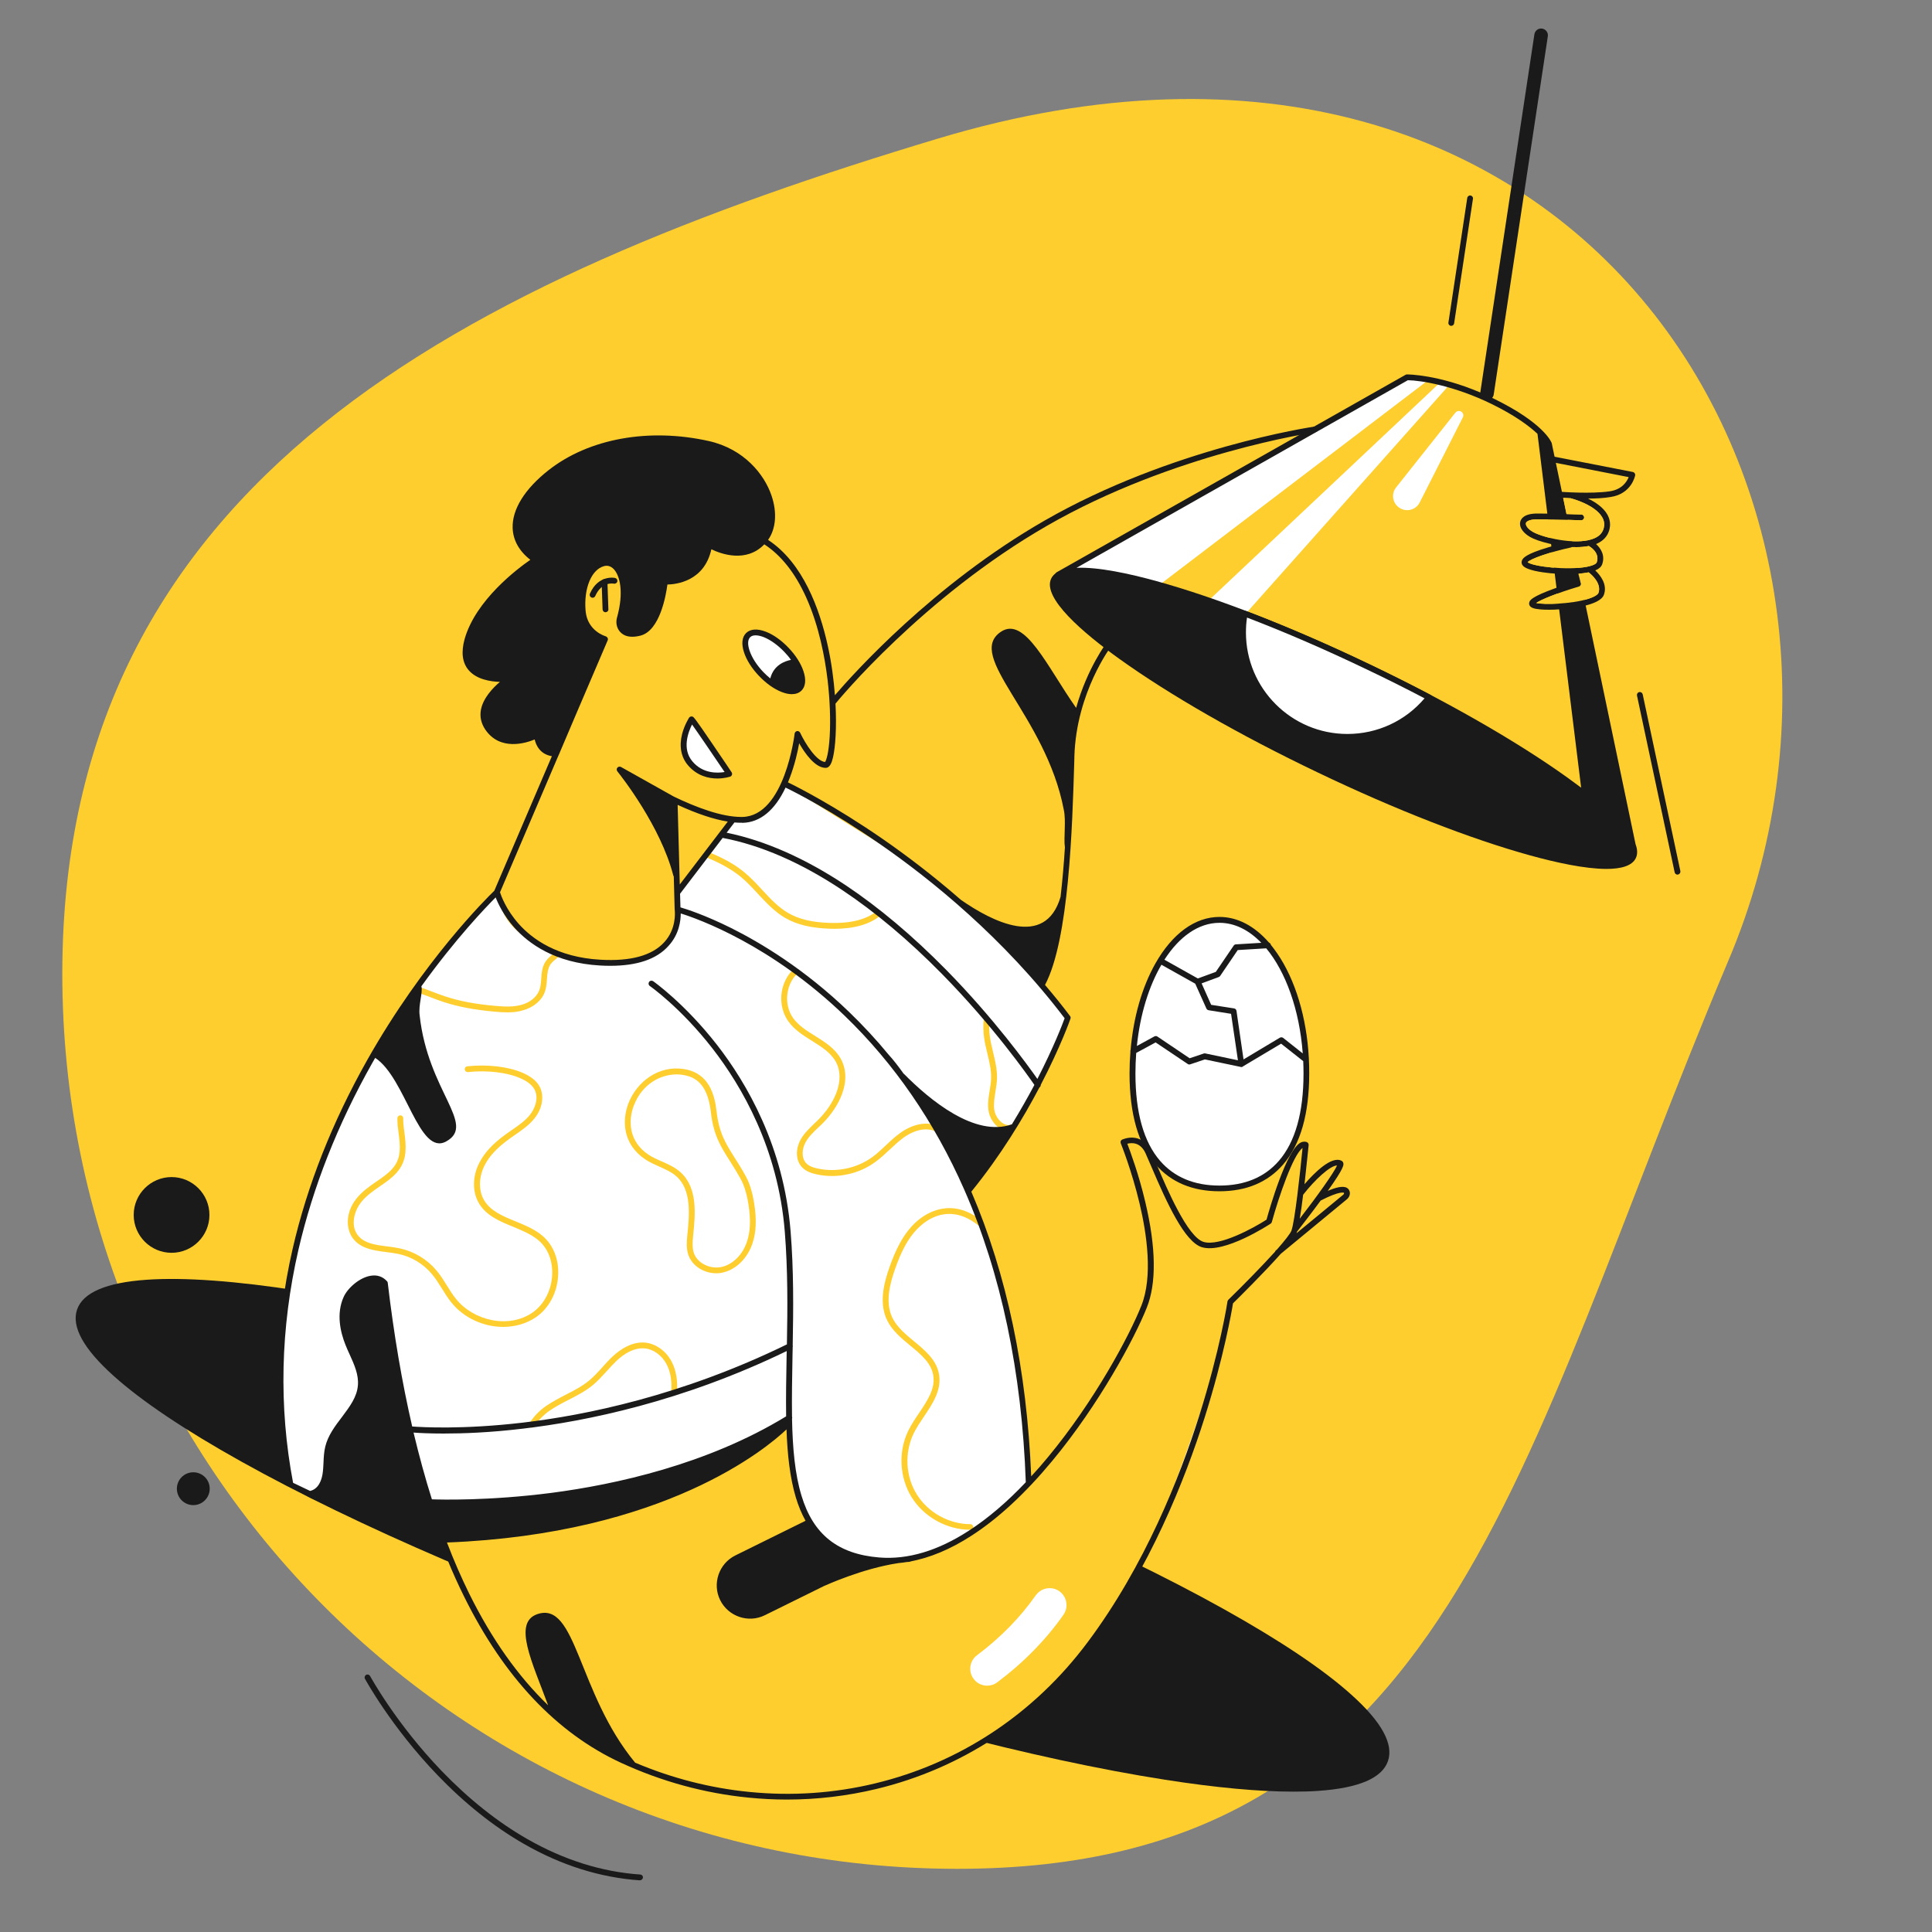 <svg xmlns="http://www.w3.org/2000/svg" xmlns:xlink="http://www.w3.org/1999/xlink" id="Layer_1" x="0" y="0" version="1.1" viewBox="0 0 2000 2000" xml:space="preserve" style="enable-background:new 0 0 2000 2000"><rect x="0" y="0" width="2000" height="2000" fill="#808080" stroke="none"/><g id="Layer_5"><g id="Layer_4"><path d="M971.5,143.3c-490,147.2-907,353.2-907,864.8s414.8,926.5,926.5,926.5s577.6-417.2,797.5-938.5 C1989.5,524.9,1640.5-57.7,971.5,143.3z" style="fill:#fece2f"/></g></g><g id="Layer_4_1_"><g><g><polygon points="1490.4 396.3 1251.8 621 1289.8 635 1501.1 397.6" style="fill:#fff"/></g><g><path d="M1201.4,604.6l277-211l-22-3l-357.8,203.8C1098.7,594.4,1093.4,580.6,1201.4,604.6z" style="fill:#fff"/></g><path d="M1693.1,873.8L1606.4,459c0-0.1,0-0.3-0.1-0.4c-0.3-0.9-8-20.5-59.5-45.7c-0.7-0.4-1.4-0.7-2.1-1 c0.8-1,1.4-2.2,1.6-3.6l56-370.7c0.6-3.9-2.1-7.4-5.9-8c-3.9-0.6-7.4,2.1-8,5.9l-56,370.7v0.1c-43.5-18.5-74.4-18.7-75.9-18.7 c-0.5,0-1,0.1-1.5,0.4l-361.3,204.5c-0.5,0.3-0.8,0.7-1.1,1.1c-1.9,1.5-3.4,3.2-4.4,5.3c-9.6,19.9,33.1,56.3,70.6,83.2 c52,37.3,124.8,79.1,205.2,117.5c80.3,38.5,158.6,69,220.3,86c26.4,7.3,56.6,13.9,78.7,13.9c15.1,0,26.5-3.1,30.4-11.2 C1695.4,884.1,1695.1,879.2,1693.1,873.8z M1622.8,805.1c-52-37.3-124.8-79.1-205.2-117.5c-80.3-38.5-158.6-69-220.3-86 c-28.2-7.8-60.5-14.8-82.9-13.8l343-194.2c13.5,0.2,47.9,5.6,86.9,24.7c23.9,11.7,38.7,22.7,47.3,30.8l45.2,366.3 C1632.1,811.9,1627.4,808.4,1622.8,805.1z" style="fill:#1a1a1a"/><g><path d="M1445.3,504.5l61.3-77.3c1.6-2,4.5-2.3,6.5-0.8c1.7,1.4,2.2,3.8,1.2,5.7l-44.6,88 c-3.6,7.2-12.4,10.1-19.6,6.4c-7.2-3.6-10.1-12.4-6.4-19.6C1444.2,506.1,1444.7,505.2,1445.3,504.5z" style="fill:#fff"/></g></g></g><g id="Layer_3"><g><path d="M1690.3,488.6l-82-16c-1.6-0.3-3.2,0.8-3.5,2.4s0.8,3.2,2.4,3.5l78.8,15.4c-1.7,4.4-6.7,12.8-19.6,14.7 c-19.4,2.9-50.5,0.5-50.8,0.5c-1.6-0.1-3.1,1.1-3.2,2.8c-0.1,1.6,1.1,3.1,2.8,3.2c0.5,0.1,4.7,0.4,10.9,0.7 c0.2,0.1,0.5,0.3,0.8,0.3s24.3,6.4,31.7,19.4c2.2,3.8,2.6,7.6,1.4,11.8c-1.3,4.3-4.2,7.5-9,9.7c-16.3,7.6-48.2,0.9-61.4-5 c-7-3.1-10.6-7.7-10-10.4c0.4-1.8,3.7-4,11.8-4c20.7,0,45.2,1,45.4,1c1.6,0,3-1.2,3.1-2.9c0-1.6-1.2-3-2.9-3.1 c-0.2,0-24.8-1-45.6-1c-13.8,0-17,5.5-17.7,8.8c-1.3,6.1,4.2,13,13.5,17.1c5.4,2.4,14.1,5,23.8,6.8c-2.8,0.7-5.8,1.6-8.9,2.5 c-21.7,6.5-25.7,10.6-26.7,13.7c-0.6,1.8-0.2,3.6,1.1,5.1c4.2,4.8,19.5,6.9,28.3,7.8c6.2,0.6,12.4,0.9,18.3,0.9 c1.6,0,3.2,0,4.7-0.1l2,8.1c-4.1,1.2-12,3.8-20,6.7c-24.2,8.7-25.8,12.3-26.5,14c-0.5,1.2-0.5,2.6,0.1,3.7 c1.2,2.4,4.5,3.6,11.5,4.2c2.5,0.2,5.4,0.3,8.6,0.3c3.3,0,6.9-0.1,10.7-0.4c9.8-0.6,42.1-3.6,46.2-15.2c3.8-10.8-3.9-20.3-9-25.1 c3.8-1.6,6.1-3.6,7.1-6.2c3.4-9.3-1.4-16.8-6.3-21.1c0.5-0.2,1-0.4,1.4-0.6c6.3-3,10.4-7.5,12.2-13.5c1.7-5.8,1-11.3-1.9-16.5 c-4.2-7.4-12.5-12.9-20-16.5c8,0,16.4-0.4,23.3-1.6c21.9-3.2,25.5-22.2,25.5-22.4C1693,490.5,1691.9,488.9,1690.3,488.6z M1654.7,613.7c-0.3,0.8-1.9,3.5-10.9,6.3c-17.5,5.4-45.8,6.1-53.6,4.2c4.8-3.4,21.3-10.2,44.1-17c1.6-0.4,2.5-2.1,2-3.7 c0-0.1-0.1-0.1-0.1-0.2l-2.4-9.4c3.5-0.3,6.7-0.7,9.5-1.2c0.4-0.1,0.8-0.2,1.2-0.2C1647.1,594.4,1658.2,603.8,1654.7,613.7z M1645.2,565.5c0.5,0.3,11.4,6.6,7.7,16.7c-0.1,0.5-1.5,2.9-10.5,4.6c-20.4,3.8-55.6-0.4-61-4.8c2.9-3.6,22.9-10.5,45-15.3 c0.3-0.1,0.7-0.2,0.9-0.4c1.5,0.1,3,0.1,4.5,0.1c4.5,0,8.9-0.4,13-1.2C1645,565.3,1645.1,565.4,1645.2,565.5z" style="fill:#1a1a1a"/><g><path d="M1644.6,592.5c-0.4,0.1-0.8,0.2-1.2,0.2c-2.8,0.6-6,1-9.5,1.2l2.4,9.4c0,0.1,0.1,0.1,0.1,0.2 c0.5,1.6-0.4,3.3-2,3.7c-22.8,6.8-39.3,13.6-44.1,17c7.8,1.9,36.1,1.2,53.6-4.2c9-2.8,10.6-5.5,10.9-6.3 C1658.2,603.8,1647.1,594.4,1644.6,592.5z" style="fill:#fece2f"/><path d="M1639.9,535.7c-0.1,1.7-1.5,2.9-3.1,2.9c-0.2,0-24.7-1-45.4-1c-8.1,0-11.4,2.2-11.8,4 c-0.6,2.7,3,7.3,10,10.4c13.2,5.9,45.1,12.6,61.4,5c4.8-2.2,7.7-5.4,9-9.7c1.2-4.2,0.8-8-1.4-11.8c-7.4-13-31.4-19.4-31.7-19.4 c-0.3-0.1-0.6-0.2-0.8-0.3c-3.2-0.1-5.9-0.3-7.9-0.4l3.4,16.8c8.9,0.3,15.3,0.5,15.4,0.5C1638.7,532.7,1639.9,534.1,1639.9,535.7 z" style="fill:#fece2f"/><path d="M1644.8,565.2c-4.1,0.8-8.5,1.2-13,1.2c-1.5,0-3,0-4.5-0.1c-0.3,0.2-0.6,0.3-0.9,0.4 c-22.1,4.8-42.1,11.7-45,15.3c5.4,4.4,40.6,8.6,61,4.8c9-1.7,10.4-4.1,10.5-4.6c3.7-10.1-7.2-16.4-7.7-16.7 C1645.1,565.4,1645,565.3,1644.8,565.2z" style="fill:#fece2f"/></g></g></g><g id="Layer_2"><g><path d="M1399.1,1754.5c-29.2-26.3-73.7-56.1-132.1-88.7c-119.9-66.9-285.4-138-466.1-200.2 c-180.6-62.2-354.8-108.1-490.5-129.3c-66.1-10.3-119.5-14.2-158.7-11.5c-41.6,2.9-65.8,13.2-71.9,30.8 c-6.1,17.6,6.6,40.7,37.7,68.6c29.2,26.3,73.7,56.1,132.1,88.7c119.9,66.9,285.4,138,466.1,200.2 c180.6,62.2,354.8,108.1,490.5,129.3c52.5,8.2,97,12.3,132.7,12.3c9.3,0,18-0.2,26-0.8c41.6-2.9,65.8-13.2,71.9-30.8 C1442.9,1805.5,1430.2,1782.4,1399.1,1754.5z" style="fill:#1a1a1a"/><g><path d="M300.4,1535.6l164.7,76c0,0,36.7,110.7,134,184.7s244.7,67.3,307.3,51.3s107-35,186-106s123-198,123-198 s54.7-141,58.3-196c0,0,56.7-56,66-72.7s12-90,12-90s-12.3,3-24.3,38.7s-12,40-13.7,40.7s-56.7,34-71.3,22.3 c-14.7-11.7-25.7-26.7-44-72s-35.3-32.3-35.3-32.3s25.3,71,27.3,107.7s-0.3,64.3-26.3,103.3s-52.3,103.7-96.7,139.3l-3.7-27 c0,0-13.3-144.7-35.3-198.7s-25-75.3-25-75.3l18.3-24c0,0,73.3-105.3,83.7-154c0,0-109-129.3-164.3-162s-128.7-80-128.7-80 s-18.7,42.7-53,36l-58,76l1,23.3c0,0-0.3,41-40.7,45.3c-40.3,4.3-60.7,7.3-106-15.3c-45.3-22.7-37.3-53.3-39.3-53.3 s-52,52-100,118.7s-78.7,134.7-103.3,226C288.4,1359.6,282.4,1467.6,300.4,1535.6z" style="fill:#fff"/></g><g><path d="M525.3,1048c-4.3,0-8.6-0.3-12.8-0.7c-21.6-1.9-38.6-5.2-53.8-10.2c-4.6-1.5-9.3-3.3-13.9-5.1 c-4.6-1.7-9.3-3.5-13.9-5.1c-1.6-0.5-2.4-2.2-1.9-3.8c0.5-1.6,2.2-2.4,3.8-1.9c4.8,1.6,9.5,3.4,14.2,5.2c4.5,1.7,9.1,3.5,13.7,5 c14.7,4.9,31.3,8.1,52.4,9.9c8.8,0.8,18.1,1.3,26.7-1.1c9.1-2.5,16-8.3,18.6-15.4c1.3-3.6,1.6-7.6,1.9-11.8 c0.4-6,0.9-12.1,4.4-17.5c2.2-3.3,5.1-5.7,8-8.1c1.9-1.5,3.6-2.9,5.1-4.6c1.1-1.2,3-1.3,4.2-0.2s1.3,3,0.2,4.2 c-1.8,2-3.8,3.6-5.8,5.2c-2.6,2.1-5.1,4.1-6.8,6.7c-2.6,4.1-3,9.2-3.4,14.7c-0.3,4.4-0.6,9-2.2,13.4 c-3.2,8.9-11.7,16.1-22.7,19.1C536.1,1047.5,530.7,1048,525.3,1048z" style="fill:#fece2f"/></g><g><path d="M1004.3,1583.6L1004.3,1583.6c-24.1,0-47.9-13.2-60.6-33.7c-12.7-20.5-14-47.7-3.2-69.3 c3-6.1,7-12.1,10.9-17.8c8.7-13,17-25.3,14.7-39.1c-2.2-12.9-12.7-21.6-23.8-30.7c-9.2-7.6-18.6-15.4-23.9-26.1 c-8.8-18-3.3-39.1,2.5-55.4c5.5-15.5,13.7-34.9,28.9-47.8c9.6-8.2,35.2-24.6,66.1-0.3c1.3,1,1.5,2.9,0.5,4.2 c-1,1.3-2.9,1.5-4.2,0.5c-26.4-20.7-48-8.8-58.5,0.2c-14,12-21.6,29.6-27.1,45.3c-5.4,15.2-10.6,34.8-2.7,50.8 c4.7,9.5,13.6,16.9,22.3,24.1c11.5,9.5,23.4,19.3,25.9,34.4c2.7,16.2-6.6,30.1-15.6,43.5c-3.8,5.6-7.6,11.3-10.5,17.1 c-9.8,19.8-8.7,44.7,3,63.4c11.6,18.8,33.4,30.9,55.5,30.9c1.7,0,3,1.3,3,3S1005.9,1583.6,1004.3,1583.6z" style="fill:#fece2f"/></g><g><path d="M861.2,1217.4c-5.5,0-10.9-0.6-16.2-1.8c-4.6-1-10.4-2.8-14.6-7.1c-7.5-7.8-6.3-20.1-1.9-28.3 c3.7-6.8,9.3-12.1,14.7-17.3c1.1-1.1,2.3-2.2,3.4-3.3c16.8-16.4,29.1-41.4,18.6-60.5c-5.2-9.4-14.6-15.3-24.5-21.5 c-9-5.6-18.4-11.5-24.7-20.4c-11-15.5-9.3-38.4,3.8-52.2c1.1-1.2,3-1.2,4.2-0.1c1.2,1.1,1.2,3,0.1,4.2 c-11,11.6-12.4,31.6-3.2,44.6c5.6,7.9,14,13.2,22.9,18.7c10.1,6.3,20.6,12.9,26.6,23.7c5.7,10.4,6.2,22.9,1.4,36.1 c-4,11-11.5,22.2-21.1,31.6c-1.1,1.1-2.3,2.2-3.5,3.3c-5.3,5-10.3,9.8-13.5,15.8c-3.5,6.5-4.3,15.9,0.9,21.3 c2.4,2.5,6,4.2,11.6,5.4c19.4,4.3,40.6-0.1,56.7-11.7c5-3.6,9.6-8,14.1-12.2c4.7-4.5,9.6-9.1,15.1-13c13.3-9.5,28-12.1,39.1-6.8 c1.5,0.7,2.1,2.5,1.4,4c-0.7,1.5-2.5,2.1-4,1.4c-9.1-4.4-21.5-2-33,6.2c-5.1,3.7-9.8,8.1-14.4,12.4c-4.6,4.3-9.4,8.8-14.7,12.7 C893.4,1212.3,877.3,1217.4,861.2,1217.4z" style="fill:#fece2f"/></g><g><path d="M550.7,1477.9c-0.5,0-1.1-0.1-1.6-0.4c-1.4-0.9-1.9-2.7-1-4.1c4-6.6,10-12.9,16.7-17.6 c6.6-4.6,13.8-8.3,20.7-11.9c8.8-4.5,17.1-8.8,24.4-14.8c4.9-4.1,9.4-9,13.7-13.8c3.4-3.8,6.9-7.7,10.8-11.3 c7.8-7.2,19.9-15.5,33.8-14.1c10.9,1.2,21.2,8.6,27,19.5c4.7,9,6.6,19.9,5.5,32.5c-0.1,1.6-1.6,2.9-3.2,2.7 c-1.7-0.1-2.9-1.6-2.7-3.2c1-11.4-0.6-21.3-4.8-29.2c-4.8-9.1-13.4-15.4-22.3-16.3c-11.7-1.2-22.3,6.1-29.1,12.5 c-3.6,3.4-7.1,7.2-10.4,10.9c-4.5,4.9-9.1,10-14.3,14.4c-7.8,6.4-16.8,11.1-25.5,15.5c-6.8,3.5-13.8,7.1-20,11.5 c-6.1,4.3-11.4,9.9-15,15.8C552.7,1477.4,551.7,1477.9,550.7,1477.9z" style="fill:#fece2f"/></g><g><path d="M1044.1,1170.8c-3,0-6.1-0.9-9-2.7c-6.3-3.9-10.9-11.3-11.9-19c-0.9-6.9,0.2-13.7,1.3-20.2 c0.7-4.4,1.4-8.6,1.5-12.8c0.2-8.5-1.8-16.8-3.9-25.6c-1.3-5.4-2.7-11-3.4-16.6c-0.8-5.9-0.9-12-0.4-18.1 c0.1-1.7,1.6-2.9,3.3-2.7c1.7,0.2,2.9,1.6,2.7,3.3c-0.5,5.6-0.4,11.2,0.4,16.7c0.7,5.3,2.1,10.7,3.3,16 c2.1,8.8,4.3,17.8,4.1,27.1c-0.1,4.6-0.9,9.2-1.6,13.6c-1,6.4-2,12.5-1.3,18.5c0.7,5.8,4.4,11.7,9.1,14.6 c2.1,1.3,5.3,2.5,8.8,1.3c1.6-0.5,3.3,0.3,3.8,1.8s-0.3,3.3-1.8,3.8C1047.5,1170.5,1045.8,1170.8,1044.1,1170.8z" style="fill:#fece2f"/></g><g><path d="M863.6,961.5c-1.6,0-3.3,0-4.9-0.1c-19.2-0.7-33.7-4.2-45.6-11c-11.2-6.5-20-16-28.6-25.2 c-5.5-6-11.2-12.1-17.4-17.3c-9-7.4-20.1-13.8-35-20c-1.5-0.6-2.3-2.4-1.6-3.9c0.6-1.5,2.4-2.3,3.9-1.6 c15.5,6.4,27.1,13,36.5,20.9c6.5,5.4,12.4,11.7,18,17.8c8.6,9.3,16.7,18.1,27.2,24.1c11,6.4,24.7,9.6,42.8,10.2 c21.4,0.7,37.9-3.4,48.9-12.3c1.3-1,3.2-0.8,4.2,0.4c1,1.3,0.8,3.2-0.4,4.2C900.3,956.9,884.2,961.5,863.6,961.5z" style="fill:#fece2f"/></g><g><path d="M817.1,1467.6c0,0-84.7,48-159.7,64s-151.3,27.7-213.7,23.3c0,0,56.7,166.7,138.7,228.7s227,111,387,43 s227-238,227-238s74.7-191,77.3-241c0,0,57.3-57.3,66-72.7l12-90c0,0-20.2,11-38,79.3c0,0-53.3,34.8-71.3,22.3 s-39.5-63.5-39.5-63.5s-22.2-60.7-39.8-40.8c0,0,28.3,81.5,27.3,107.7s7.5,61.2-43,131.7s-77,130-157,172.5s-127.5,8.5-139.5-1 S813.3,1533.1,817.1,1467.6z" style="fill:#fece2f"/></g><g><path d="M613.4,618.8c-0.4,0-0.8-0.1-1.2-0.3c-1.5-0.7-2.2-2.4-1.5-4c8.7-19.9,25.9-16.3,26.1-16.2 c1.6,0.4,2.6,2,2.3,3.6c-0.4,1.6-2,2.6-3.6,2.3c-0.6-0.1-12.6-2.4-19.3,12.8C615.7,618.1,614.6,618.8,613.4,618.8z" style="fill:#1a1a1a"/></g><g><path d="M626.8,633.8c-1.6,0-2.9-1.3-3-2.9l-1-28.3c-0.1-1.7,1.2-3,2.9-3.1c1.6-0.1,3,1.2,3.1,2.9l1,28.3 C629.9,632.4,628.6,633.7,626.8,633.8L626.8,633.8z" style="fill:#1a1a1a"/></g><ellipse cx="800.9" cy="685.1" rx="18.1" ry="38.4" transform="matrix(0.725 -0.689 0.689 0.725 -251.585 740.799)" style="fill:#fff"/><g><path d="M715.9,744.6c1.5,0.5,39,56.5,39,56.5s-24.5,8-40.5-11S715.9,744.6,715.9,744.6z" style="fill:#fff"/><path d="M742.6,805.9c-9,0-21-2.6-30.5-13.8c-7.2-8.5-9.2-19.8-5.9-32.6c2.5-9.4,7-16.2,7.1-16.5 c0.7-1.1,2.2-1.6,3.5-1.2c1.3,0.4,1.9,0.6,21.6,29.6c9.5,13.9,18.9,27.9,19,28.1c0.5,0.8,0.6,1.8,0.3,2.6c-0.3,0.9-1,1.6-1.9,1.9 C755.4,804.1,750,805.9,742.6,805.9z M716.4,750c-3.8,7.6-10.7,25.1,0.4,38.2c10.8,12.9,26.1,12.2,33.3,11 C738.5,782.1,722.5,758.5,716.4,750z" style="fill:#1a1a1a"/></g><path d="M831.8,695c-2.6-8-8.1-16.7-15.5-24.4c-7.3-7.7-15.7-13.7-23.6-16.7c-8.6-3.3-15.8-2.9-20.2,1.3 s-5.2,11.3-2.3,20.1c2.6,8,8.1,16.7,15.5,24.4c7.3,7.7,15.7,13.7,23.6,16.7c3.8,1.5,7.3,2.2,10.4,2.2c4,0,7.3-1.2,9.8-3.5 C833.9,710.9,834.7,703.8,831.8,695z M790.1,695.6c-6.8-7.1-11.8-15-14.2-22.2c-2.1-6.3-1.9-11.3,0.7-13.8 c1.3-1.3,3.2-1.9,5.6-1.9c2.3,0,5.1,0.6,8.3,1.8c7,2.8,14.6,8.2,21.4,15.3c2.6,2.7,4.9,5.4,6.9,8.3c-6.1,1.2-17.9,5.2-21.4,19.2 C794.9,700.3,792.4,698,790.1,695.6z" style="fill:#1a1a1a"/><g><path d="M662.4,1946.5c-0.1,0-0.1,0-0.2,0c-40.8-2.8-81.2-15.5-120-37.8c-31-17.8-61-41.7-89.3-71.1 c-48.1-50-74.8-99.2-75.1-99.7c-0.8-1.5-0.2-3.3,1.2-4.1c1.5-0.8,3.3-0.2,4.1,1.2c0.3,0.5,26.7,49.1,74.3,98.5 c27.9,28.9,57.5,52.5,88,70c38,21.8,77.5,34.3,117.4,37c1.7,0.1,2.9,1.5,2.8,3.2C665.3,1945.2,664,1946.5,662.4,1946.5z" style="fill:#1a1a1a"/></g><g><path d="M1736.5,905.4c-1.4,0-2.6-1-2.9-2.4l-39-183c-0.3-1.6,0.7-3.2,2.3-3.6c1.6-0.3,3.2,0.7,3.6,2.3l39,183 c0.3,1.6-0.7,3.2-2.3,3.6C1737,905.3,1736.8,905.4,1736.5,905.4z" style="fill:#1a1a1a"/></g><g><path d="M1021.9,1745c-5.3,0-10.6-2.4-14-7c-5.8-7.7-4.3-18.7,3.5-24.5c24.3-18.2,44.7-39.1,60.8-62 c5.6-7.9,16.5-9.8,24.4-4.3c7.9,5.6,9.8,16.5,4.3,24.4c-18.2,25.9-41.2,49.4-68.4,69.8C1029.2,1743.9,1025.5,1745,1021.9,1745z" style="fill:#fff"/></g><g><path d="M551.4,550.6c-1.5,0-2.8-1.2-3-2.7c-1.3-14.1,5.4-28.2,19.3-41c10.3-9.4,20.9-14.7,21.3-15 c1.5-0.7,3.3-0.1,4,1.3c0.7,1.5,0.1,3.3-1.3,4c-0.4,0.2-40.1,20.5-37.4,50c0.2,1.6-1.1,3.1-2.7,3.3 C551.6,550.6,551.5,550.6,551.4,550.6z" style="fill:#fece2f"/></g><g><path d="M508.4,688.6c-0.6,0-1.2-0.2-1.7-0.5c-7-4.8-11-10.9-11.8-18.1c-1.8-16,12.6-31.8,13.3-32.4 c1.1-1.2,3-1.3,4.2-0.2c1.2,1.1,1.3,3,0.2,4.2c-0.2,0.2-13.2,14.4-11.7,27.7c0.6,5.5,3.6,10,9.2,13.8c1.4,0.9,1.7,2.8,0.8,4.2 C510.3,688.2,509.4,688.6,508.4,688.6z" style="fill:#fece2f"/></g><g><path d="M520.9,1373.6c-19.9,0-40.4-8.9-53.6-25.2c-3.7-4.6-6.9-9.7-9.9-14.6c-3.2-5.1-6.5-10.4-10.4-15 c-8.8-10.5-21.1-17.9-34.5-20.7c-3.9-0.8-8.2-1.4-12.3-1.9c-13.2-1.7-26.9-3.5-35-14.4c-6.5-8.8-8.3-25.2,3.3-40.4 c5.9-7.7,13.7-13.1,21.2-18.3c12.2-8.3,22.7-15.6,24-31c0.6-6.7-0.3-13-1.1-19.2c-0.7-5-1.3-10.2-1.2-15.4c0-1.7,1.4-2.9,3.1-2.9 s3,1.4,2.9,3.1c-0.1,4.7,0.5,9.5,1.2,14.5c0.9,6.5,1.7,13.2,1.1,20.5c-1.5,18.2-14.2,27-26.5,35.4c-7.1,4.9-14.5,10-19.8,17 c-7,9.2-10.4,23.6-3.3,33.2c6.6,8.9,18.4,10.4,30.9,12c4.3,0.5,8.7,1.1,12.8,2c14.7,3.1,28.2,11.2,37.9,22.7 c4.2,4.9,7.6,10.4,10.9,15.7c2.9,4.8,6,9.7,9.5,14c8.9,11.1,22.5,19,37.3,21.9c15.2,2.9,30,0.2,41.5-7.6 c12-8.2,19.8-22.7,20.7-38.8c0.8-14.6-4.3-27.8-14-36.1c-7.4-6.3-17.1-10.3-26.5-14.2c-13.7-5.6-27.9-11.4-35.5-24.6 c-6.7-11.6-6.6-27.4,0.4-41.2c5.4-10.8,14.3-20.4,27.9-30.1c1.8-1.3,3.7-2.6,5.5-3.9c7.1-4.9,13.9-9.5,19-15.8 c5.8-7.1,9.5-18.2,4.8-26.7c-2.5-4.5-7.2-8.2-14.5-11.4c-13.9-6.1-34.2-8.5-54.3-6.4c-1.6,0.2-3.1-1-3.3-2.7 c-0.2-1.6,1-3.1,2.7-3.3c21.1-2.2,42.6,0.4,57.3,6.8c8.6,3.8,14.3,8.3,17.4,14c4.4,7.9,4.4,21.3-5.4,33.4 c-5.7,7-13.1,12.1-20.2,17c-1.8,1.3-3.7,2.5-5.4,3.8c-12.8,9.2-21.1,18-26,27.9c-6,12.1-6.2,25.7-0.5,35.5 c6.6,11.4,19.2,16.6,32.6,22.1c9.8,4,20,8.2,28.1,15.1c11.2,9.6,17,24.5,16.1,41c-1,18-9.7,34.2-23.3,43.4 C544.4,1370.5,532.7,1373.6,520.9,1373.6z" style="fill:#fece2f"/></g><g><path d="M741.5,1318.1c-12.8,0-25-7.6-28.9-19c-2.2-6.5-1.8-13.2-1.1-20.2c2.1-20.8,4.7-46.6-11-60.9 c-5-4.6-11.3-7.3-17.9-10.3c-4.9-2.2-10-4.4-14.6-7.5c-23.4-15.6-24.3-40.3-17.4-58.2c4.4-11.2,12.1-20.9,21.9-27.4 c10.7-7.1,23-9.9,35.6-7.9c26.1,4.1,31.8,27,33.7,43.9c2.6,22.4,9.4,33.1,18.8,48c3.4,5.3,7.2,11.4,11.2,18.6 c5.5,9.9,7.7,21,8.9,28.5c2.7,16.8,2.1,30.1-1.8,41.6c-5,14.9-16.3,26.3-29.4,29.7C746.8,1317.8,744.1,1318.1,741.5,1318.1z M700.7,1112.2c-16.5,0-35.7,9.4-44.5,32.1c-6.1,15.7-5.4,37.4,15.1,51l0,0c4.2,2.8,8.8,4.9,13.8,7c6.8,3,13.8,6.1,19.5,11.3 c17.9,16.3,15.2,43.8,12.9,65.9c-0.6,6.3-1,12.3,0.8,17.7c3.7,10.7,17.5,17.3,29.7,14.1c11.2-2.9,20.9-12.8,25.2-25.8 c3.6-10.6,4.1-22.9,1.6-38.7c-1.8-11.2-4.4-19.7-8.2-26.6c-3.9-7-7.5-12.8-11-18.3c-9.5-14.9-17-26.7-19.7-50.5 c-2.8-24-11.7-36-28.7-38.6C705,1112.4,702.9,1112.2,700.7,1112.2z" style="fill:#fece2f"/></g><g><circle cx="177.6" cy="1257.6" r="34.9" style="fill:#1a1a1a"/><path d="M177.6,1296.9c-21.6,0-39.2-17.6-39.2-39.2s17.6-39.2,39.2-39.2s39.2,17.6,39.2,39.2 S199.2,1296.9,177.6,1296.9z M177.6,1227.1c-16.8,0-30.5,13.7-30.5,30.5s13.7,30.5,30.5,30.5s30.5-13.7,30.5-30.5 S194.4,1227.1,177.6,1227.1z" style="fill:#1a1a1a"/></g><g><circle cx="200.1" cy="1541.2" r="15.1" style="fill:#1a1a1a"/><path d="M200.1,1558.1c-9.4,0-17-7.6-17-17s7.6-17,17-17s17,7.6,17,17S209.4,1558.1,200.1,1558.1z M200.1,1528 c-7.3,0-13.2,5.9-13.2,13.2s5.9,13.2,13.2,13.2s13.2-5.9,13.2-13.2S207.3,1528,200.1,1528z" style="fill:#1a1a1a"/></g><g><path d="M1502.4,337.3c-0.1,0-0.3,0-0.5,0c-1.6-0.2-2.8-1.8-2.5-3.4l19.5-129c0.2-1.6,1.8-2.8,3.4-2.5 c1.6,0.2,2.8,1.8,2.5,3.4l-19.5,129C1505.1,336.2,1503.8,337.3,1502.4,337.3z" style="fill:#1a1a1a"/></g><g><path d="M1416.4,690.3c-44-21.1-87.4-39.8-127.8-55.2c-1.2,6.4-1.8,12.9-1.8,19.6c0,59.6,48.4,108,108,108 c34.3,0,64.8-16,84.6-40.8C1459,711.3,1438,700.7,1416.4,690.3z" style="fill:#fff"/><path d="M1394.8,765.8c-61.2,0-111-49.8-111-111c0-6.7,0.6-13.5,1.8-20.1c0.2-0.9,0.7-1.6,1.5-2.1 c0.8-0.4,1.7-0.5,2.5-0.2c41.2,15.7,84.2,34.3,128.1,55.3c21.4,10.2,42.6,20.8,63.1,31.6c0.8,0.4,1.4,1.2,1.5,2 c0.2,0.9,0,1.8-0.6,2.5C1460.5,750.5,1428.8,765.8,1394.8,765.8z M1290.9,639.3c-0.8,5.1-1.1,10.3-1.1,15.5 c0,57.9,47.1,105,105,105c31,0,59.9-13.4,79.9-36.9c-19.4-10.2-39.4-20.2-59.6-29.8l0,0C1372.6,672.7,1330.9,654.6,1290.9,639.3z" style="fill:#1a1a1a"/></g></g></g><g><path d="M1352.4,1111.3c0,87.8-40.3,119-90,119s-90-31.2-90-119s40.3-159,90-159 C1312.1,952.3,1352.4,1023.5,1352.4,1111.3z" style="fill:#fff"/><path d="M1328.7,997.4c-4.1-7.2-8.5-13.6-13.1-19.3c-0.2-1.1-1-2-2-2.4c-15-17.2-32.6-26.5-51.2-26.5 c-25.2,0-48.7,17.1-66.3,48.1c-13.9,24.6-22.8,55.8-25.7,89.5c-0.3,0.7-0.4,1.5-0.2,2.2c-0.6,7.3-0.9,14.7-0.9,22.2 c0,41.9,9.1,73.7,27.1,94.4c15.9,18.3,38.1,27.6,65.9,27.6c27.9,0,50-9.3,65.9-27.6c18-20.7,27.1-52.5,27.1-94.4 C1355.4,1068.3,1345.9,1027.9,1328.7,997.4z M1348.6,1090.5l-20.3-16.1c-1-0.7-2.3-0.8-3.4-0.2l-37.6,22.5l-7.3-50.3 c-0.2-1.3-1.2-2.3-2.5-2.5l-23.7-3.7l-9.9-22.2l17.8-6.6c0.5-0.2,1-0.6,1.4-1.1l18.2-26.8l29.5-1.8 C1331,1006.1,1345.2,1045.2,1348.6,1090.5z M1262.4,955.3c15.8,0,30.5,7.5,43.3,20.7l-26.3,1.6c-0.9,0-1.8,0.5-2.3,1.3l-18.5,27.2 l-18.6,6.8l-34.6-19.4C1220.7,969.7,1240.6,955.3,1262.4,955.3z M1202.3,998.7l35,19.6l11.6,25.8c0.4,0.9,1.3,1.5,2.3,1.7l23.2,3.7 l7.1,48.1l-33.8-7.1c-0.6-0.1-1.1-0.1-1.6,0.1l-14.6,4.9l-33.4-22.5c-0.9-0.6-2.1-0.6-3.1-0.1l-18.1,9.9 C1180.2,1050,1189.4,1020.8,1202.3,998.7z M1323.8,1201.8c-14.7,16.9-35.3,25.5-61.4,25.5s-46.7-8.6-61.4-25.5 c-17-19.6-25.6-50.1-25.6-90.5c0-7.2,0.3-14.3,0.8-21.3l20.1-10.9l33.2,22.3c0.7,0.6,1.7,0.7,2.6,0.4l15.2-5.1l36.7,7.7 c0.2,0.1,0.4,0.1,0.7,0.2c0.1,0,0.2,0,0.4,0c0.4,0,0.9-0.1,1.3-0.4c0.3-0.1,0.5-0.3,0.7-0.5l39.1-23.3l22.9,18.1 c0.2,4.2,0.3,8.5,0.3,12.8C1349.4,1151.8,1340.8,1182.2,1323.8,1201.8z" style="fill:#1a1a1a"/></g><path d="M1394.4,1229.7c-4.2-2.5-12-0.3-19.9,3.1c17.1-24,16.5-26.9,16.1-28.7c-0.2-1.1-0.9-2-1.9-2.5	c-10.4-5.4-28.5,12.9-38.3,24.3c2.3-20.2,4.1-39,4.3-40.5c0.1-1.4-0.7-2.6-1.9-3.1c-1.3-0.5-3.5-0.9-6.2,0.4	c-14.8,7.3-32.4,68.6-35.5,79.9c-13.4,8.6-48.7,28-65.2,23c-16.6-5-38-55.3-48.3-79.5c-2.8-6.5-5-11.6-6.6-15	c-9.8-20.5-29.1-11.5-29.3-11.4c-1.5,0.6-2.1,2.3-1.5,3.8c0.1,0.3,11.3,27.9,19.5,62.4c7.5,31.6,13.9,75.6,1.8,105.8	c-12.4,31.2-48.5,98.7-96.8,156.9c-5.7,6.9-11.4,13.5-17.2,19.7c-4.5-110.5-25.4-209.5-62-294.7c0-0.1,0.1-0.1,0.1-0.1	c30.3-37.3,53.7-76,70.4-107.8h0.1c0.9-0.7,1.3-1.7,1.3-2.7c20.6-39.6,30.6-67.9,30.7-68.4c0.4-1,0.2-2-0.4-2.8	c-8.4-11.2-17.1-21.9-25.9-32.2c24.8-46.8,28.2-162.3,30.3-231.8l0.1-4.9c2-66.2,38-113.8,38.4-114.3c1.1-1.3,0.8-3.2-0.5-4.2	c-1.3-1.1-3.2-0.8-4.2,0.5c-0.3,0.3-20.4,26.8-31.9,67.9c-30.1-42.8-53.1-95.6-78-78.7c-37.2,25.2,46.6,86.4,65.2,184	c2.6,11.7-0.3,29.6,1.2,39.1c-1.1,17.2-2.6,34.6-4.5,51.2c-15.8,54.1-71.2,25.4-103.2,3.1c-29.2-25.5-57-46.4-80.2-62.5	c-50.4-34.9-89.7-54.7-98.8-59.1c0.6-1.5,1.3-3.1,1.9-4.8c5.2-13.7,8.2-27.1,9.7-35.7c5.7,10.1,16.4,25.5,27.4,25.5	c4.6,0,6.5-6,7.7-11.2c2.4-10.5,3.8-30.7,2.5-55.3c2.4-3,90.3-110.1,219.1-184.2c129.9-74.8,275.4-96.4,276.9-96.6	c1.7-0.2,2.8-1.8,2.6-3.4s-1.8-2.7-3.4-2.5c-1.5,0.2-148.1,22-279.1,97.4C966,605.2,883.4,697.4,864.3,719.7	c-1.2-16.1-3.5-33.6-7.4-51.3c-8.3-37.7-25.6-85.8-61.8-109.5c8.2-11.5,9.5-28.4,3.6-45.8c-7.4-22-28.4-48.3-64.8-56.5	c-62.1-13.9-124.2-2.7-166,30.1c-24.6,19.3-37.9,40.6-37.2,59.9c0.4,12.6,6.7,23.9,18.3,32.9c-13,9-56.7,41.6-68.1,82.3	c-3.7,13.5-2.3,24.3,4.2,31.9c8.2,9.7,22.8,11.9,32.4,12.2c-7.2,6.1-17.2,16.5-19.6,28.6c-1.4,7.3,0.1,14.3,4.5,20.8	c15.2,22.2,41.4,14.2,51.1,10.2c1.3,5.7,5.4,15.3,17.8,17.3l-59.6,139.3c-7.1,6.8-73.5,72.3-131.7,175.5	c-36,63.9-61.9,129.4-77,194.9c-18.8,81.9-20.7,163.9-5.6,243.7c0.2,1.4,1.5,2.4,2.9,2.4c0.2,0,0.4,0,0.6,0c0.7-0.1,1.3-0.5,1.7-1	l15,8.3c0,0.1,0,0.2-0.1,0.3c-0.1,1.3,0.5,2.5,1.7,3.1c51.1,24.8,88.2,41.2,142.8,64.6c0.3,0.1,0.7,0.2,1,0.2	c5.5,13.5,11.3,26.3,17.4,38.6c41.3,83.6,96,141.5,162.6,172.2c42.1,19.4,86.5,31.5,131.9,36c13.2,1.3,26.5,2,39.7,2	c31.3,0,62.4-3.7,92.8-11c43.6-10.5,84.7-28.3,122.2-52.9c38.7-25.4,72.7-57.5,101.1-95.5c59.6-79.8,96.1-172.2,116.2-235.6	s28.3-111.3,29.5-118.7c6-5.9,31.9-31.5,49.5-51.3l68.5-56.5c1.9-1.6,3.1-4,3-6.4C1397.3,1232.7,1396.2,1230.8,1394.4,1229.7z M1349,1236.8c12-15.4,28-30.3,35.1-30.3c-3.1,7.3-20.3,31.4-38.6,55.1C1346.7,1254.6,1347.9,1245.9,1349,1236.8	C1349,1236.9,1349,1236.9,1349,1236.8z M1047.5,1163.9c-38,13.5-84.5-24.5-112.4-52.9c0.4,0.6,0.9,1.2,1.3,1.9	c-0.6-0.8-1.1-1.5-1.7-2.3c0.1,0.1,0.3,0.3,0.4,0.4c-5.4-7.5-10.5-14.1-15.2-19.2c-12.9-15.7-26.7-30.5-41.2-44.5	c-46.1-44.4-91.6-71.5-121.6-86.5c-27.1-13.5-46.5-19.7-52.7-21.5l-0.4-14.1l44.1-57.8c39.6,7.5,81.3,25.7,123.8,54	c34.1,22.7,68.9,51.9,103.3,86.9c53,53.9,88.9,105.1,95.6,114.8C1064.1,1135.7,1056.3,1149.5,1047.5,1163.9z M703.7,915.6l-2.2-82.4	c20,9.2,37.4,15,51.9,17.3L703.7,915.6z M911.1,873.9c52.4,36.3,127.9,97,191,180.2c-2.2,6.1-11.5,30.3-28.2,62.8	c-10.2-14.5-44.9-62.5-94.3-112.8c-34.7-35.3-69.8-64.8-104.3-87.8c-42.2-28-83.6-46.2-123.1-54.3l8.1-10.6c2.4,0.2,4.6,0.3,6.8,0.3	c0.5,0,0.9-0.1,1.6,0.1c18.1-0.4,33.4-12.9,44.5-36.5C822.4,819.7,861.2,839.3,911.1,873.9z M578.1,782.1c0.2-0.2,0.3-0.5,0.4-0.8	l18.2-42.8l32.4-75.7c0.6-1.4,0-2.9-1.3-3.7c-0.3-0.2-0.5-0.3-0.8-0.4c-0.2-0.1-19-5.3-20.8-26.4c-2-23.4,6.1-42.9,19.3-46.3	c3.6-0.9,6.8,0.1,9.7,3c6.3,6.4,11,23.5,3.5,50.4c-1.2,4.4-0.6,9,1.7,12.7c2.9,4.6,9.2,9.3,22.6,5.9c20.3-5.2,26.5-42.3,27.9-52.9	c9.3-0.2,38.2-3.4,45.5-36.5c9.7,4.7,35.9,14.5,54.8-5.1c17.4,11.3,31.9,29.6,43.3,54.8c13.5,29.9,19.5,63,22.2,85.5	c2.4,20.4,3.2,41.2,2.2,58.5c-1.1,18.3-3.7,25.1-4.8,26.5c-8.8-0.7-20.4-18.8-25.8-30.3c-0.6-1.2-1.9-1.9-3.2-1.7	c-1.3,0.2-2.3,1.3-2.5,2.6c-0.1,0.8-10.2,85.4-54.1,86.3c-0.5,0-0.9,0-1.3,0c-20.2,0-46.5-9.9-69.7-21.1L642.9,794	c-0.1,0-0.1-0.1-0.2-0.1c0,0,0,0-0.1,0c-0.2-0.1-0.4-0.1-0.5-0.2c-1.1-0.2-2.3,0.1-3,1c-0.6,0.7-0.8,1.6-0.6,2.5	c0.1,0.6,0.4,1.2,0.9,1.7c4,5,44.5,56.5,57.6,107.4c0.1,0.4,0.3,0.8,0.5,1.1l0.9,33.9c0,0.3,0,0.7,0.1,1c0.3,2.7,1.5,19.7-10.9,33.1	c-12.6,13.8-34.8,19.9-66,18.1c-44.8-2.5-70.7-21.5-84.6-37.1c-13.1-14.7-18.2-29.1-19.4-32.7L578.1,782.1z M401.4,1328	c-0.1-0.9-0.6-1.6-1.2-2.1c-4.2-4.4-9.7-6.3-16.1-5.3c-11.8,1.7-24.3,12.8-28.4,22.1c-7.8,17.4-3.3,36.4,1.9,49.4	c1.3,3.3,2.8,6.7,4.3,9.9c4.9,10.8,9.5,21.1,8.6,32c-0.9,12.2-8.6,22.3-16.6,33c-7.1,9.3-14.4,19-17.2,30.6	c-1.3,5.4-1.6,11-1.8,16.3c-0.2,4.4-0.4,8.5-1.1,12.6c-1,5.5-3.9,14.9-12.8,16.9l-17.6-8.4c-15-78.9-13.1-160.1,5.5-241.1	c15-64.9,40.6-129.9,76.3-193.2c1.1-1.9,2.1-3.7,3.2-5.6c31.7,20.8,45.2,102.5,73.7,86.4c31.2-17.6-19.2-51.8-27.7-130.6	c-1.4-10.5,3.5-23.4,1.8-29.9c35.7-49.6,66.9-82,76.9-92c2.5,6.4,8.1,18.5,19.2,31.1c14.7,16.5,42,36.8,89,39.4	c3.6,0.2,7,0.3,10.4,0.3c27.8,0,48.1-6.8,60.4-20.7c11.1-12.1,12.6-26.3,12.6-33.5c18.1,5.6,93.5,32.5,169.8,106	c51.2,49.4,92.8,109.8,123.5,179.5c38.3,87.1,59.8,189.1,63.9,303.3c-19.7,20.8-39.5,37.6-59,50.2c-32,20.8-63.2,30.1-92.7,27.7	c-42.8-3.5-68.4-23.8-80.5-64c-6.8-22.3-9.2-49.2-9.8-79.6c0.3-0.7,0.3-1.5,0-2.2c-0.3-19.7,0.1-40.9,0.5-63.2	c0.1-3,0.1-5.9,0.2-8.9c0.1-0.5,0.2-1,0-1.6c0.7-38.3,1.1-77.8-2.2-118.4c-7.1-87.5-45.3-153.1-76.2-192.8	c-33.5-43-65.8-65.7-66.1-65.9c-1.4-0.9-3.3-0.6-4.2,0.8s-0.6,3.3,0.8,4.2c0.3,0.2,31.9,22.3,64.8,64.6c30.3,39,68,103.6,74.9,189.6	c3.2,40,2.9,78.9,2.2,116.8c-108.7,53.1-208.6,73.4-273.4,81c-62.4,7.3-104.9,4.7-114.5,4C416.2,1431.2,407.7,1381.6,401.4,1328z M447.1,1552.1c-6.9-21.8-13.2-44.9-19-69.1c5.4,0.4,16,1,31,1c20.3,0,48.5-1,82.4-5.1c64.8-7.6,164.4-27.7,272.9-80.3	c0,1.6-0.1,3.1-0.1,4.7c-0.4,22.2-0.8,43.2-0.5,62.9c-81.7,49.9-177.1,70.6-242.8,79.2C505.8,1553.8,456,1552.4,447.1,1552.1z M1271.6,1345.5c-0.5,0.5-0.8,1.1-0.9,1.7c0,0.5-7.8,50.6-29.4,118.8c-19.9,63-56.1,154.7-115.3,233.9	c-27.9,37.4-61.4,69.1-99.5,94.1c-36.9,24.2-77.3,41.7-120.3,52.1c-42.6,10.3-86.5,13.3-130.5,8.9c-40.5-4-80.2-14.2-118.2-30.3	c-59.9-72.5-60.6-167.9-101.4-153.7c-25.5,8.9-5,50,11.3,94.3c-31.2-30.1-58.4-68.6-81.5-115.2c-8.2-16.7-16-34.4-23.2-53.3	c225.7-8.8,331.3-97.9,351.5-117.1c0.9,26.4,3.6,50.1,9.6,70.3c2.7,9,6.1,17.1,10.1,24.3l-72.7,35.9c-17,8.4-24.1,29.2-15.7,46.2	c8.4,17,29.2,24.1,46.2,15.7l62.4-30.8c0,0.1,0,0.1,0,0.1s38.4-17.7,76-23.3c2.9-0.3,5.7-0.6,8.6-1.1c1.9-0.2,3.8-0.3,5.6-0.4	c0,0-1.1,0-3.1,0c21.1-3.7,42.8-12.8,64.7-27c27.7-17.9,55.7-43.9,83.4-77.3c48.7-58.7,85.2-127,97.8-158.5	c10.2-25.4,9.7-62.3-1.5-109.5c-6.7-28.5-15.5-52.2-18.6-60.3c4.4-1.2,13.3-1.8,18.7,9.5c1.5,3.3,3.8,8.6,6.4,14.7	c15.9,37.3,34.3,77.5,52.1,82.9c23.1,7,69.2-23.1,71.2-24.4c0.6-0.4,1-1,1.2-1.7c7.3-26.4,22-69.6,31.8-76.6	c-2.7,27.6-8.1,76.2-11.5,85.5c-1.2,3.2-7,10.5-14.9,19.5l-1.2,1c-0.5,0.4-0.8,0.9-0.9,1.4	C1305.9,1311.2,1286.4,1331.1,1271.6,1345.5z M1390.6,1236.7l-48.4,39.9c0.1-0.2,0.2-0.4,0.2-0.6c0.1-0.4,0.3-0.8,0.4-1.2	c0.1-0.1,0.2-0.2,0.3-0.3c0.1-0.2,12.2-15.6,24-31.6c0,0,0,0,0-0.1c20.8-10.6,24.2-8,24.2-8c0,0,0,0.1,0,0.3	C1391.4,1235.7,1391.1,1236.3,1390.6,1236.7z" style="fill:#1a1a1a"/></svg>